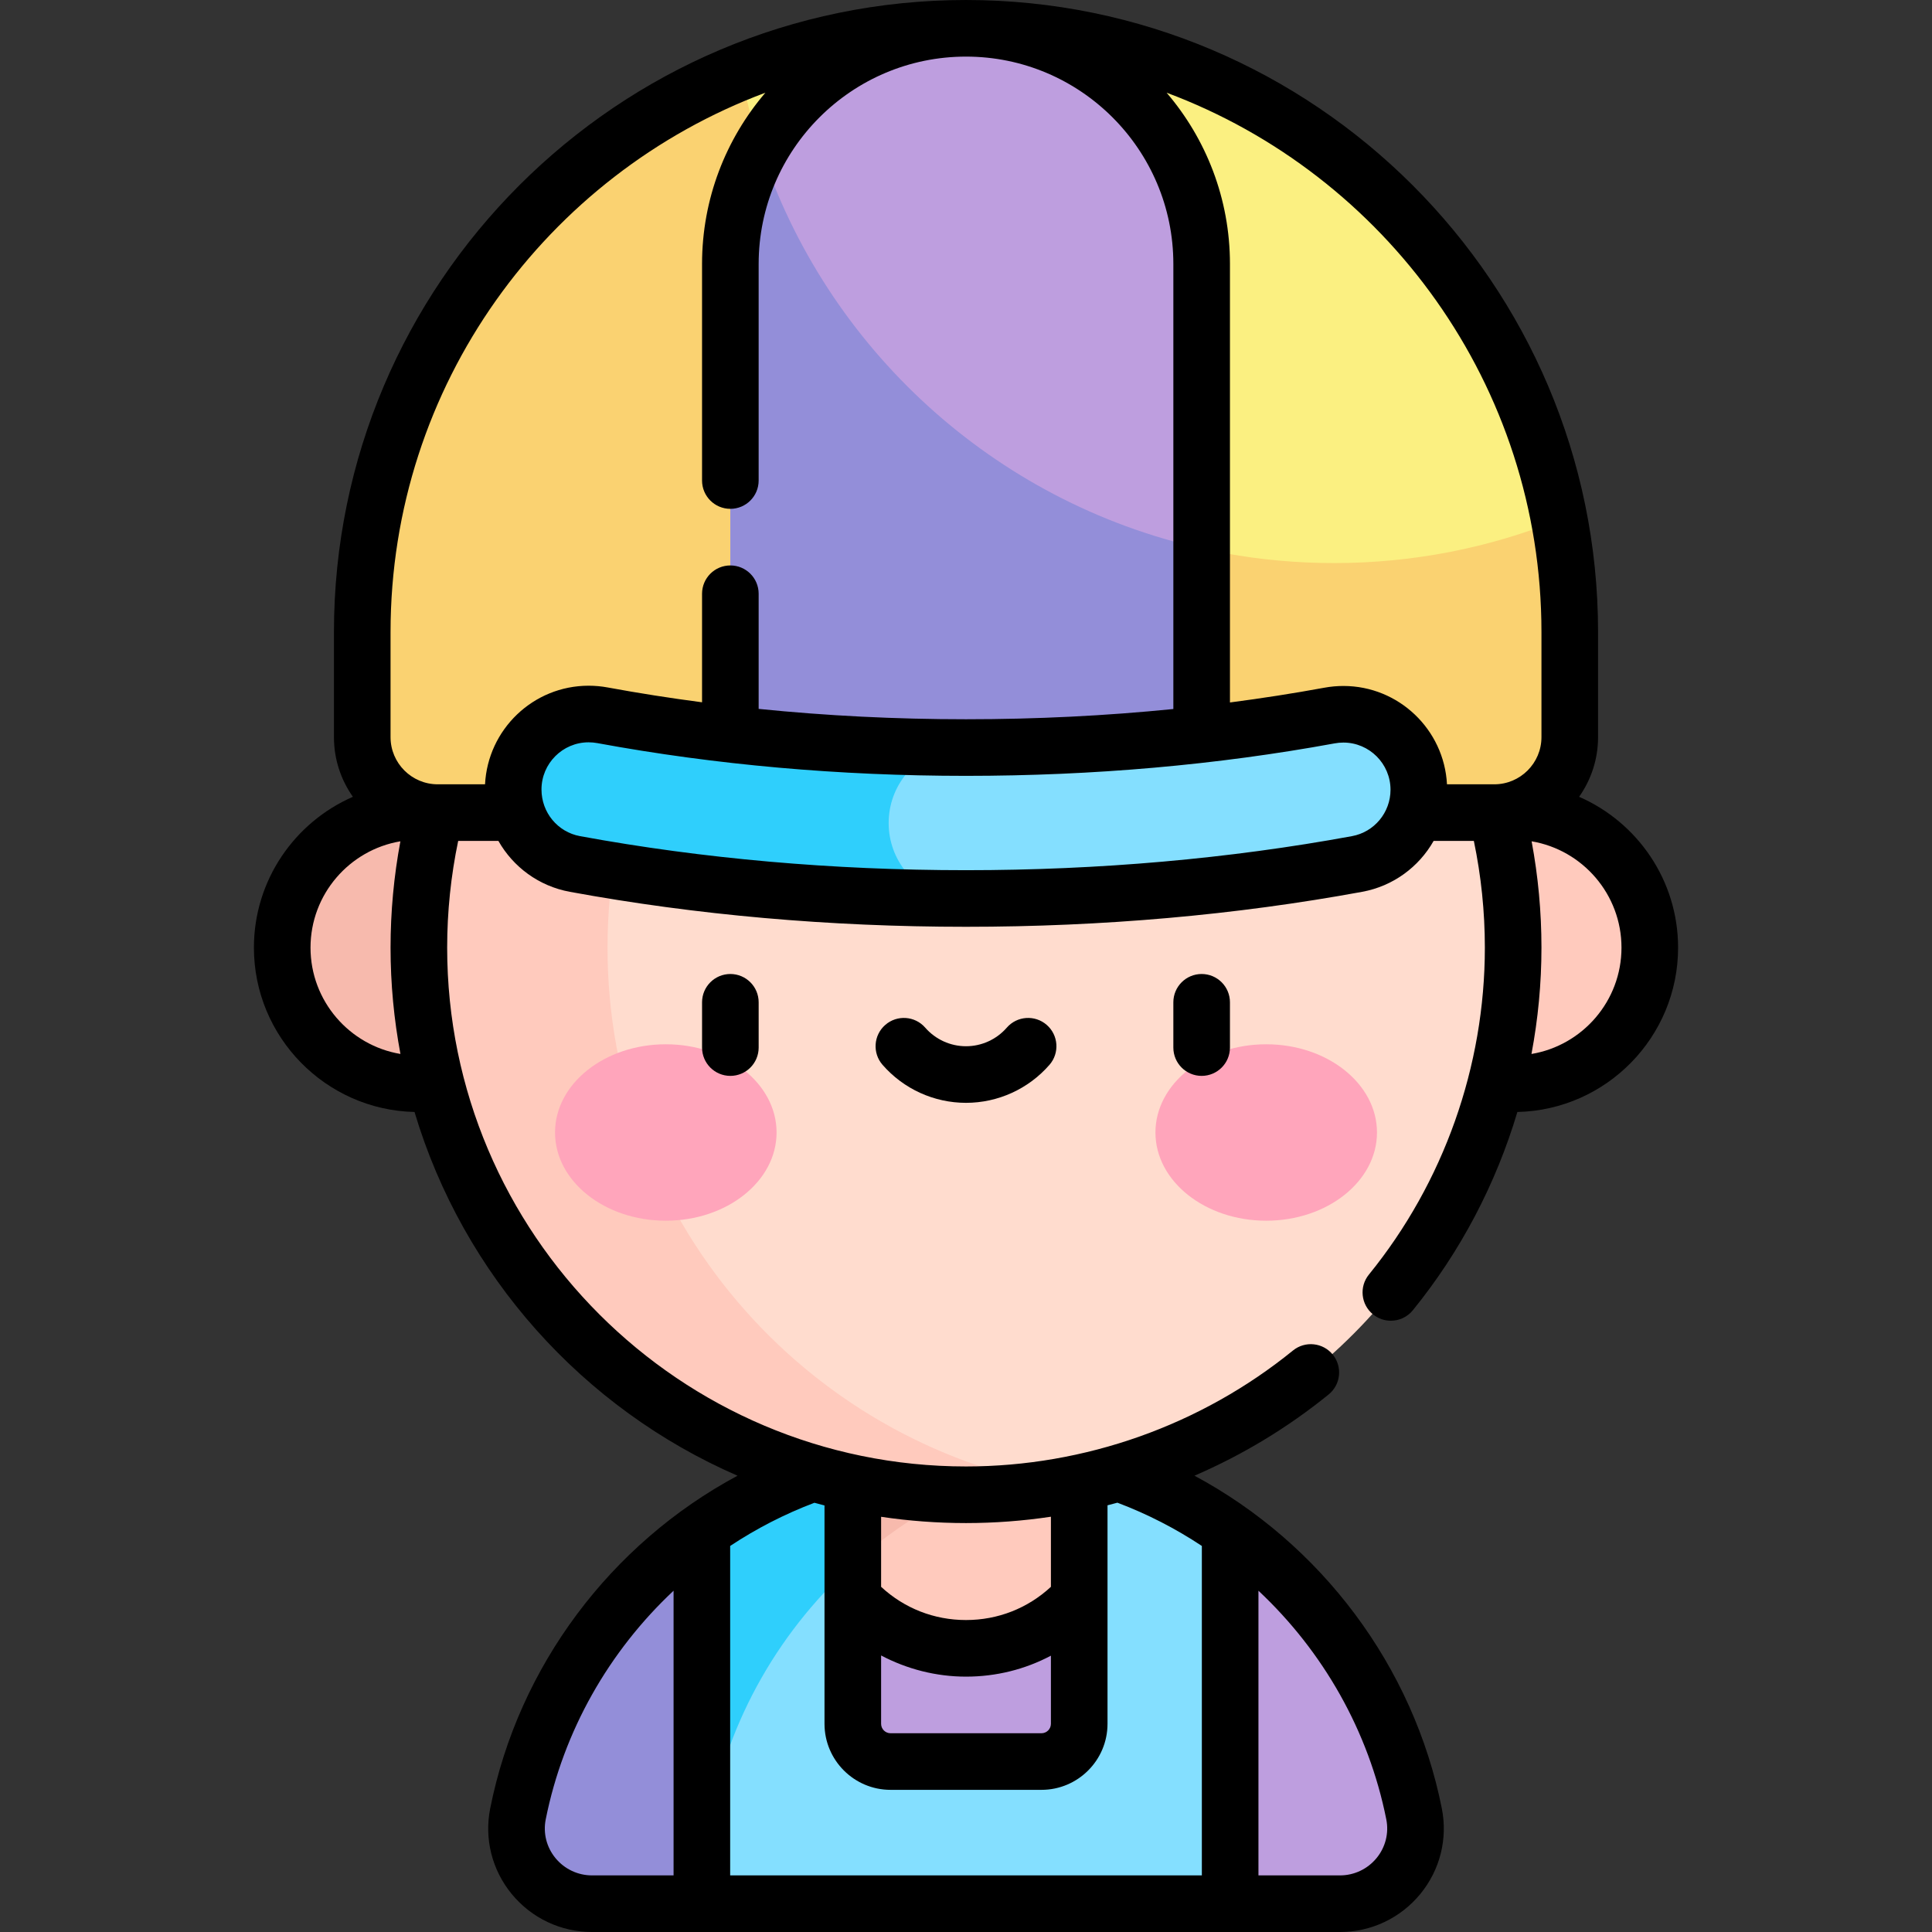 <svg id="Capa_1" enable-background="new 0 0 512 512" height="512" viewBox="0 0 512 512" width="512" xmlns="http://www.w3.org/2000/svg"><rect x="0" y="0" width="512" height="512" fill="#333333" stroke="none"/><g><g><path d="m186.002 405.708-10 61.119 10 37.673h140l10-37.673-10-61.119c-19.764-14.03-43.917-22.283-70-22.283s-50.236 8.253-70 22.283z" fill="#84dfff"/></g><g><path d="m281.507 386.139c-8.225-1.765-16.753-2.715-25.505-2.715-26.083 0-50.236 8.253-70 22.283l-10 61.119 10 37.673c0-58.093 40.919-106.622 95.505-118.36z" fill="#2fcffc"/></g><g><path d="m226.002 423.625v33.202c0 5.523 4.477 10 10 10h40c5.523 0 10-4.477 10-10v-33.202z" fill="#be9edf"/></g><g><path d="m286.002 387.214c-9.596-2.462-19.644-3.789-30-3.789-10.353 0-20.402 1.317-30 3.777v36.423c7.44 8.113 18.125 13.202 30 13.202s22.56-5.089 30-13.202z" fill="#ffcabd"/></g><g><path d="m256.002 383.425c-10.353 0-20.402 1.317-30 3.777v27.381c15.411-13.905 34.415-23.898 55.451-28.432-8.208-1.772-16.718-2.726-25.451-2.726z" fill="#f7baad"/></g><g><circle cx="401.129" cy="251.131" fill="#ffcabd" r="36.081"/></g><g><circle cx="110.871" cy="251.131" fill="#f7baad" r="36.081"/></g><g><circle cx="256.002" cy="251.128" fill="#ffdcce" r="145"/></g><g><path d="m161.002 251.128c0-71.555 51.833-130.998 120-142.846-8.122-1.412-16.474-2.154-25-2.154-80.081 0-145 64.919-145 145s64.919 145 145 145c8.526 0 16.878-.743 25-2.154-68.167-11.848-120-71.29-120-142.846z" fill="#ffcabd"/></g><g><path d="m256.001 7.5c-88.367 0-160.002 71.635-160.002 160.001v27.848c0 11.046 8.954 20 20 20h280.003c11.046 0 20-8.954 20-20v-27.848c0-88.366-71.635-160.001-160.001-160.001z" fill="#fbf081"/></g><g><path d="m353.552 149.22c-78.186 0-143.262-56.083-157.222-130.212-58.81 23.654-100.331 81.221-100.331 148.493v27.848c0 11.046 8.954 20 20 20h280.003c11.046 0 20-8.954 20-20v-27.848c0-10.181-.962-20.136-2.78-29.789-18.44 7.417-38.576 11.508-59.67 11.508z" fill="#fad271"/></g><g><path d="m256 7.5c-34.49 0-62.45 27.96-62.45 62.45v145.4h124.9v-145.4c.001-34.49-27.959-62.45-62.45-62.45z" fill="#be9edf"/></g><g><path d="m201.57 39.344c-5.098 9.046-8.02 19.482-8.02 30.606v145.4h124.901v-70.002c-55.079-12.33-99.426-53.053-116.881-106.004z" fill="#938ed9"/></g><g><g><g><ellipse cx="176.445" cy="300.122" fill="#ffa5bb" rx="29.355" ry="23.377"/></g><g><ellipse cx="335.559" cy="300.122" fill="#ffa5bb" rx="29.355" ry="23.377"/></g></g><g><path d="m193.553 285.119c-4.143 0-7.5-3.357-7.5-7.5v-12c0-4.143 3.357-7.5 7.5-7.5s7.5 3.357 7.5 7.5v12c0 4.143-3.358 7.5-7.5 7.5z"/></g><g><path d="m318.45 285.119c-4.143 0-7.5-3.357-7.5-7.5v-12c0-4.143 3.357-7.5 7.5-7.5s7.5 3.357 7.5 7.5v12c0 4.143-3.357 7.5-7.5 7.5z"/></g><g><path d="m256.002 292.262c-8.479 0-16.54-3.671-22.118-10.073-2.722-3.122-2.396-7.86.728-10.581 3.122-2.721 7.86-2.396 10.581.728 2.729 3.131 6.669 4.927 10.81 4.927s8.081-1.796 10.81-4.927c2.721-3.125 7.458-3.448 10.581-.728s3.449 7.459.728 10.581c-5.58 6.402-13.642 10.073-22.12 10.073z"/></g></g><g><path d="m326.002 405.708v98.792h29.096c12.566 0 22.098-11.469 19.642-23.793-6.144-30.835-24.004-57.442-48.738-74.999z" fill="#be9edf"/></g><g><path d="m186.002 405.708v98.792h-29.096c-12.566 0-22.098-11.469-19.642-23.793 6.144-30.835 24.004-57.442 48.738-74.999z" fill="#938ed9"/></g><g><path d="m136.002 209.222v.069c0 9.643 6.87 17.929 16.354 19.672 28.358 5.211 63.169 9.147 103.645 9.147 40.477 0 75.288-3.936 103.646-9.147 9.484-1.743 16.354-10.028 16.354-19.672 0-12.518-11.357-21.926-23.669-19.665-26.149 4.802-58.522 8.484-96.332 8.484-37.686 0-70.096-3.715-96.32-8.55-12.313-2.271-23.678 7.14-23.678 19.662z" fill="#84dfff"/></g><g><path d="m235.502 218.109c0-9.827 6.918-18.03 16.147-20.027-35.827-.274-66.763-3.876-91.968-8.523-12.315-2.271-23.68 7.141-23.68 19.663v.069c0 9.643 6.87 17.929 16.354 19.672 27.283 5.013 60.555 8.836 99.082 9.119-9.121-2.077-15.935-10.222-15.935-19.973z" fill="#2fcffc"/></g><path d="m393.502 251.128c0 31.488-10.913 62.26-30.729 86.647-2.612 3.215-2.124 7.938 1.091 10.55 1.391 1.13 3.063 1.68 4.725 1.68 2.181 0 4.343-.946 5.825-2.771 12.652-15.57 22.024-33.487 27.708-52.548 23.572-.531 42.589-19.858 42.589-43.556 0-17.866-10.811-33.248-26.23-39.968 3.159-4.477 5.022-9.93 5.022-15.813v-27.849c-.001-92.359-75.142-167.5-167.503-167.5-92.36 0-167.501 75.141-167.501 167.501v27.849c0 5.883 1.863 11.336 5.022 15.813-15.42 6.72-26.231 22.102-26.231 39.968 0 23.688 19.001 43.009 42.561 43.555 12.93 43.306 44.619 78.593 85.602 96.393-33.539 17.99-58.026 50.434-65.544 88.163-1.604 8.047.471 16.313 5.691 22.676 5.257 6.408 13.022 10.083 21.307 10.083h198.191c8.284 0 16.05-3.675 21.307-10.083 5.221-6.363 7.295-14.629 5.691-22.676-7.516-37.716-32.011-70.174-65.55-88.166 12.722-5.495 24.713-12.719 35.563-21.536 3.215-2.612 3.703-7.335 1.091-10.55-2.611-3.214-7.337-3.704-10.55-1.091-24.387 19.816-55.159 30.729-86.647 30.729-75.817 0-137.5-61.683-137.5-137.5 0-9.535.988-19.022 2.921-28.278h10.655c3.9 6.885 10.696 11.978 18.923 13.49 33.475 6.15 68.803 9.27 105.001 9.27s71.526-3.119 105.001-9.271c8.227-1.512 15.023-6.604 18.923-13.489h10.656c1.932 9.254 2.919 18.743 2.919 28.278zm-246.306 241.275c-2.36-2.877-3.3-6.606-2.577-10.23 4.675-23.462 16.788-44.605 33.883-60.616v75.443h-21.596c-3.774 0-7.313-1.676-9.71-4.597zm220.189-10.23c.723 3.624-.217 7.354-2.577 10.23-2.396 2.921-5.936 4.597-9.71 4.597h-21.596v-75.439c17.095 16.014 29.209 37.16 33.883 60.612zm-48.883-72.481v87.308h-125v-87.308c6.938-4.596 14.416-8.45 22.328-11.444.888.243 1.778.483 2.672.71v57.869c0 9.649 7.851 17.5 17.5 17.5h40c9.649 0 17.5-7.851 17.5-17.5v-57.907c.877-.223 1.751-.454 2.624-.692 7.929 2.996 15.424 6.857 22.376 11.464zm-85 29.022c6.883 3.632 14.609 5.612 22.5 5.612 8.002 0 15.662-1.931 22.5-5.553v18.053c0 1.379-1.121 2.5-2.5 2.5h-40c-1.379 0-2.5-1.121-2.5-2.5zm45-36.767v18.578c-6.144 5.688-14.048 8.802-22.5 8.802-8.459 0-16.357-3.114-22.5-8.802v-18.559c7.345 1.091 14.856 1.663 22.5 1.663 7.558-.001 15.079-.57 22.5-1.682zm151.208-150.816c0 14.15-10.338 25.924-23.856 28.183 1.746-9.253 2.648-18.69 2.648-28.186 0-9.479-.88-18.92-2.607-28.173 13.498 2.276 23.815 14.041 23.815 28.176zm-21.208-83.63v27.849c0 6.893-5.607 12.5-12.5 12.5h-12.538c-.752-14.497-12.779-26.061-27.455-26.061-1.676 0-3.368.155-5.03.46-8.218 1.509-16.57 2.809-25.028 3.912v-116.211c0-17.308-6.333-33.156-16.785-45.383 57.952 21.626 99.336 77.535 99.336 142.934zm-305.003 0c0-65.398 41.383-121.307 99.335-142.933-10.452 12.226-16.784 28.074-16.784 45.382v57.396c0 4.143 3.357 7.5 7.5 7.5s7.5-3.357 7.5-7.5v-57.396c0-30.3 24.65-54.95 54.949-54.95h.001c30.3 0 54.95 24.65 54.95 54.95v117.946c-17.931 1.802-36.3 2.714-54.948 2.714-18.612 0-36.983-.922-54.952-2.746v-30.517c0-4.143-3.357-7.5-7.5-7.5s-7.5 3.357-7.5 7.5v28.768c-8.443-1.109-16.787-2.415-25.008-3.931-1.669-.308-3.367-.463-5.049-.463-14.678 0-26.705 11.566-27.454 26.129h-12.54c-6.893 0-12.5-5.607-12.5-12.5zm-21.209 83.63c0-14.136 10.318-25.901 23.818-28.177-1.727 9.253-2.606 18.695-2.606 28.174 0 9.627.907 19.045 2.621 28.182-13.507-2.269-23.833-14.038-23.833-28.179zm276.002-29.545c-32.583 5.987-66.998 9.023-102.29 9.023s-69.707-3.036-102.29-9.023c-5.916-1.087-10.21-6.258-10.21-12.363 0-6.894 5.604-12.502 12.491-12.502.771 0 1.555.072 2.328.215 31.218 5.756 64.082 8.674 97.681 8.674 33.72 0 66.586-2.896 97.686-8.606.771-.142 1.552-.214 2.321-.214 6.889 0 12.493 5.608 12.493 12.502 0 6.036-4.294 11.207-10.21 12.294z"/></g></svg>